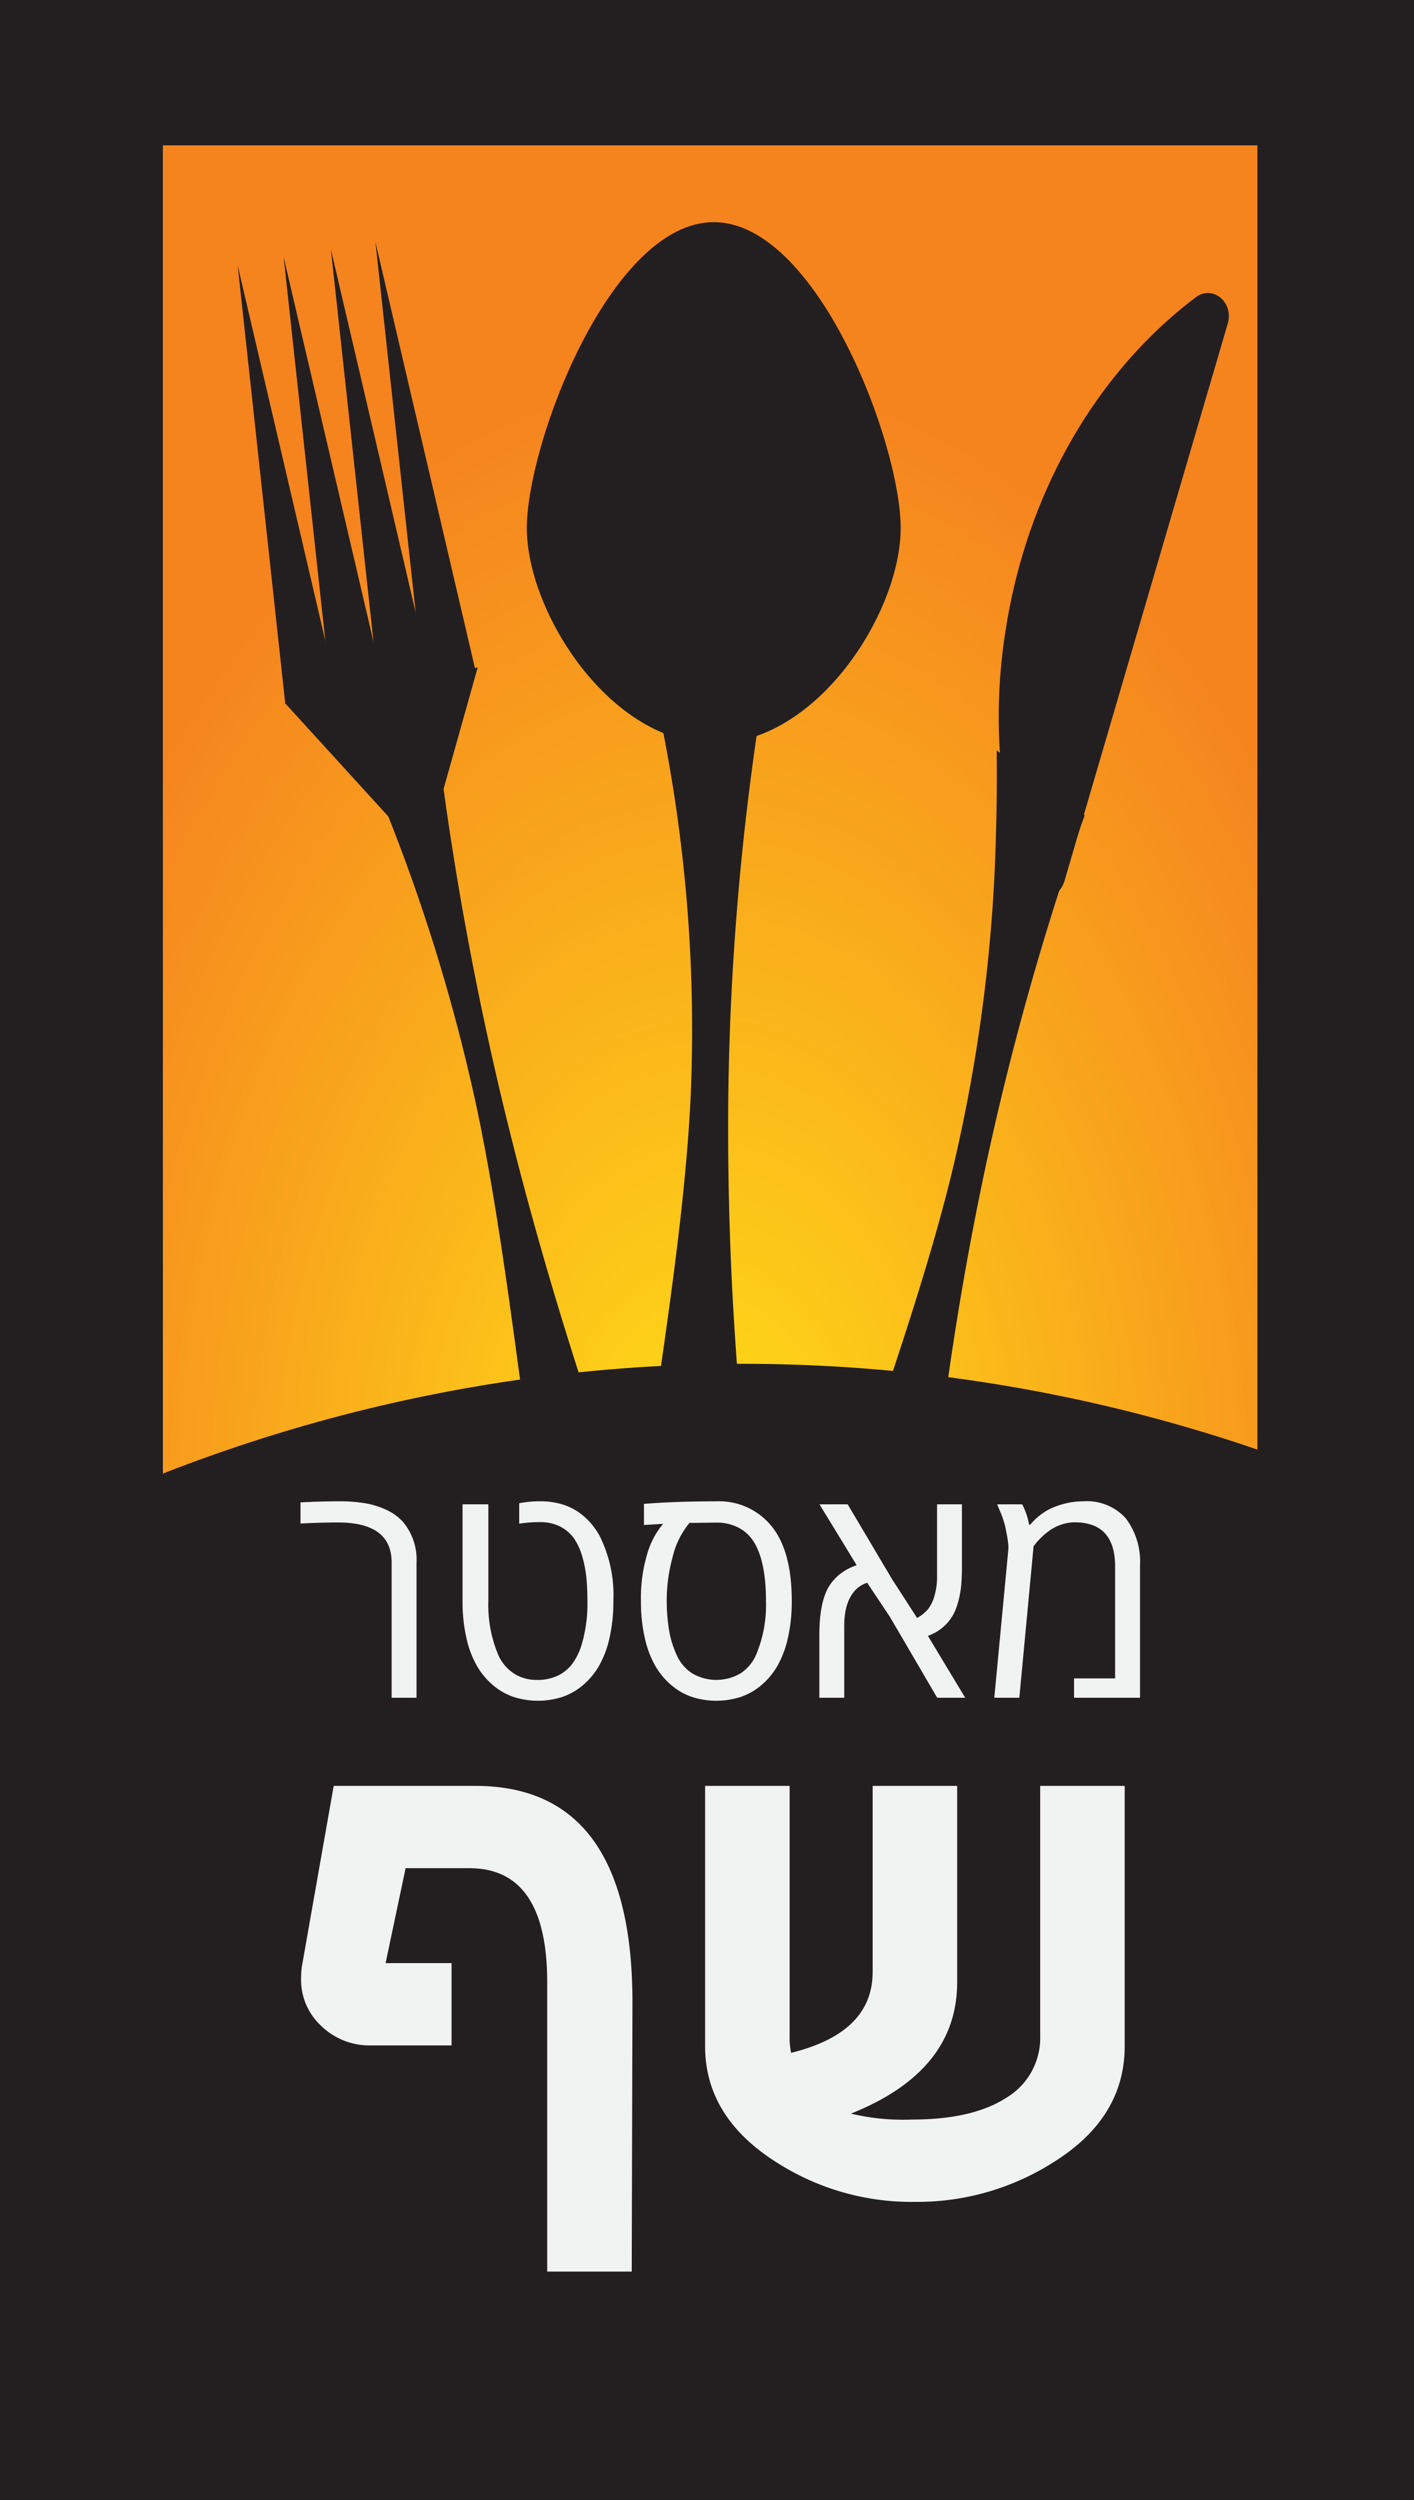 <svg xmlns="http://www.w3.org/2000/svg" xmlns:xlink="http://www.w3.org/1999/xlink" viewBox="0 0 188.828 333.779"><rect x="0" y="0" width="188.828" height="333.779" fill="#808080" stroke="none"/><defs><style>.a{fill:none;}.b{clip-path:url(#a);}.c{fill:#231f20;}.d{fill:url(#b);}.e{fill:#f1f2f2;}</style><clipPath id="a"><rect class="a" width="188.828" height="333.779"/></clipPath><radialGradient id="b" cx="693.684" cy="209.461" r="144.667" gradientTransform="translate(-373.529 -18.459) scale(0.675 1.056)" gradientUnits="userSpaceOnUse"><stop offset="0" stop-color="#ffde17"/><stop offset="1" stop-color="#f5841f"/></radialGradient></defs><g class="b"><rect class="c" width="188.828" height="304.546"/><rect class="c" width="188.828" height="304.546"/><rect class="d" x="21.752" y="19.406" width="146.164" height="366.748"/><ellipse class="c" cx="99.203" cy="415.154" rx="221.888" ry="233.073"/></g><path class="e" d="M84.46,267.34l-.098,35.937H73.075V264.667q0-15.245-10.395-15.246H54.166l-2.673,12.672H60.304V273.082h-10.791a9.233,9.233,0,0,1-6.584-2.574,8.37,8.37,0,0,1-2.723-6.336,12.508,12.508,0,0,1,.1-1.584l4.257-24.156H63.472Q84.459,238.432,84.46,267.34Z"/><path class="e" d="M150.195,273.181q0,9.604-9.586,15.543a33.875,33.875,0,0,1-18.48,5.247,33.383,33.383,0,0,1-18.382-5.247q-9.587-6.038-9.586-15.543v-34.749h11.286v33.363a9.911,9.911,0,0,0,.198,2.276q10.89-2.672,10.89-10.791V238.432h11.286v26.235q0,11.852-14.184,17.522a30.079,30.079,0,0,0,8.126.792q8.125,0,12.637-2.92a9.299,9.299,0,0,0,4.509-8.267V238.432h11.286Z"/><path class="e" d="M40.13,200.58q2.802-.14,5.025-.14a20.924,20.924,0,0,1,3.693.271,11.218,11.218,0,0,1,2.753.871,6.999,6.999,0,0,1,2.162,1.542,7.843,7.843,0,0,1,1.861,5.525V226.666H52.301V208.608q0-5.345-7.167-5.345-2.162,0-5.005.14Z"/><path class="e" d="M76.645,205.385a5.116,5.116,0,0,0-1.812-1.562,5.713,5.713,0,0,0-2.713-.601,17.111,17.111,0,0,0-2.782.2v-2.723a13.465,13.465,0,0,1,2.853-.26,9.88,9.88,0,0,1,3.123.48,7.868,7.868,0,0,1,2.673,1.531,9.5,9.5,0,0,1,2.082,2.593,17.63,17.63,0,0,1,1.842,8.709,21.857,21.857,0,0,1-.521,4.955,13.229,13.229,0,0,1-1.432,3.764,9.742,9.742,0,0,1-2.192,2.583,8.457,8.457,0,0,1-2.763,1.531,10.652,10.652,0,0,1-6.326,0,8.457,8.457,0,0,1-2.763-1.531,9.72,9.72,0,0,1-2.191-2.583,13.171,13.171,0,0,1-1.432-3.764,21.802,21.802,0,0,1-.521-4.955V200.84h3.443v12.913a17.122,17.122,0,0,0,1.341,7.227,5.642,5.642,0,0,0,2.062,2.433,5.466,5.466,0,0,0,3.043.871,6.34,6.34,0,0,0,2.873-.59,5.304,5.304,0,0,0,1.901-1.572,8.295,8.295,0,0,0,1.191-2.382,19.081,19.081,0,0,0,.82-5.986q0-1.742-.14-3.153a15.329,15.329,0,0,0-.561-2.833A8.042,8.042,0,0,0,76.645,205.385Z"/><path class="e" d="M95.664,200.44a9.018,9.018,0,0,1,7.357,3.303q2.713,3.303,2.713,10.01a21.857,21.857,0,0,1-.521,4.955,13.229,13.229,0,0,1-1.432,3.764,9.742,9.742,0,0,1-2.192,2.583,8.457,8.457,0,0,1-2.763,1.531,10.652,10.652,0,0,1-6.326,0,8.457,8.457,0,0,1-2.763-1.531,9.721,9.721,0,0,1-2.191-2.583,13.171,13.171,0,0,1-1.432-3.764,21.802,21.802,0,0,1-.521-4.955,20.503,20.503,0,0,1,.851-6.336,10.898,10.898,0,0,1,2.112-3.974l-2.562.16v-2.823Q90.218,200.441,95.664,200.44Zm-5.855,7.507a21.604,21.604,0,0,0-.771,5.445,25.083,25.083,0,0,0,.311,4.274,13.245,13.245,0,0,0,1.03,3.323,5.651,5.651,0,0,0,2.062,2.423,6.402,6.402,0,0,0,6.446,0,5.646,5.646,0,0,0,2.062-2.433,17.121,17.121,0,0,0,1.342-7.227q0-5.766-1.922-8.328a5.238,5.238,0,0,0-1.922-1.551,6.236,6.236,0,0,0-2.783-.591l-3.583.04A11.036,11.036,0,0,0,89.808,207.947Z"/><path class="e" d="M128.456,200.84v8.388a24.805,24.805,0,0,1-.14,2.833,12.643,12.643,0,0,1-.581,2.513,6.112,6.112,0,0,1-3.823,3.824l4.984,8.268h-3.743l-6.307-10.791-3.043-4.564a4.15,4.15,0,0,0-1.161.601q-1.901,1.542-1.901,5.165v9.589h-3.323v-8.388q0-4.384,1.301-6.506a6.229,6.229,0,0,1,1.452-1.611,7.181,7.181,0,0,1,2.231-1.191l-4.965-8.128h3.764l5.926,9.99,3.344,5.185a5.214,5.214,0,0,0,1.512-1.241,5.432,5.432,0,0,0,.82-1.742,9.089,9.089,0,0,0,.33-2.603V200.84Z"/><path class="e" d="M144.671,200.44a6.949,6.949,0,0,1,5.676,2.282,9.567,9.567,0,0,1,1.892,6.286V226.666h-8.809v-2.583h5.485V209.149q0-5.906-5.405-5.906a5.407,5.407,0,0,0-1.852.33,5.992,5.992,0,0,0-1.531.791,9.701,9.701,0,0,0-1.862,1.762l-.24.32-1.901,20.22h-3.344l1.882-19.859v-.44a14.565,14.565,0,0,0-.28-1.842,11.53,11.53,0,0,0-.7-2.442l-.521-1.241h3.343a9.126,9.126,0,0,1,.921,2.723h.141a8.664,8.664,0,0,1,2.502-2.042,10.17,10.17,0,0,1,2.002-.741A9.812,9.812,0,0,1,144.671,200.44Z"/><path class="c" d="M120.277,70.496c0,11.301-11.176,28.768-24.961,28.768S70.354,81.797,70.354,70.496,81.53,29.662,95.315,29.662,120.277,59.195,120.277,70.496Z"/><path class="c" d="M97.262,146.012a421.673,421.673,0,0,0,1.84,44.245H87.137c2.105-14.697,4.405-29.798,5.085-43.657a205.96,205.96,0,0,0-3.53-48.19q-1.058-5.679-2.495-11.813l15.665,6.304q-.397,2.443-.805,5.213A365.665,365.665,0,0,0,97.262,146.012Z"/><path class="c" d="M163.951,43.219l-21.791,74.375c-.843,2.878-4.475,3.045-5.379.236a73.419,73.419,0,0,1-2.507-33.579c2.913-18.996,12.551-34.873,25.422-44.565C161.945,37.992,164.789,40.358,163.951,43.219Z"/><path class="c" d="M131.37,156.932c-3.137,14.882-5.139,28.7-6.559,41.096l-9.857-2.168c4.416-13.159,9.067-26.654,12.156-39.299a215.818,215.818,0,0,0,5.887-45.037q.165-5.424.101-11.336l11.754,8.646q-.773,2.179-1.614,4.657A379.915,379.915,0,0,0,131.37,156.932Z"/><polygon class="c" points="45.14 92.791 41.62 93.391 38.1 93.991 34.918 64.708 31.737 35.424 38.439 64.107 45.14 92.791"/><polygon class="c" points="57.587 90.644 54.067 91.244 50.547 91.845 47.366 62.561 44.184 33.277 50.886 61.961 57.587 90.644"/><polygon class="c" points="51.282 91.694 47.762 92.294 44.241 92.894 41.06 63.611 37.879 34.327 44.58 63.011 51.282 91.694"/><polygon class="c" points="63.54 89.686 60.02 90.287 56.499 90.887 53.318 61.603 50.137 32.32 56.838 61.003 63.54 89.686"/><polygon class="c" points="56.707 114.33 47.366 104.081 38.025 93.832 50.91 91.47 63.795 89.107 60.251 101.719 56.707 114.33"/><path class="c" d="M67.041,146.83c3.445,14.438,7.321,27.478,11.077,39.026l-8.165,2.039c-1.826-13.426-3.609-27.244-6.221-39.682a244.889,244.889,0,0,0-13.106-42.245q-1.982-4.869-4.325-10.078l12.089,2.936q.271,2.24.608,4.772A434.623,434.623,0,0,0,67.041,146.83Z"/></svg>